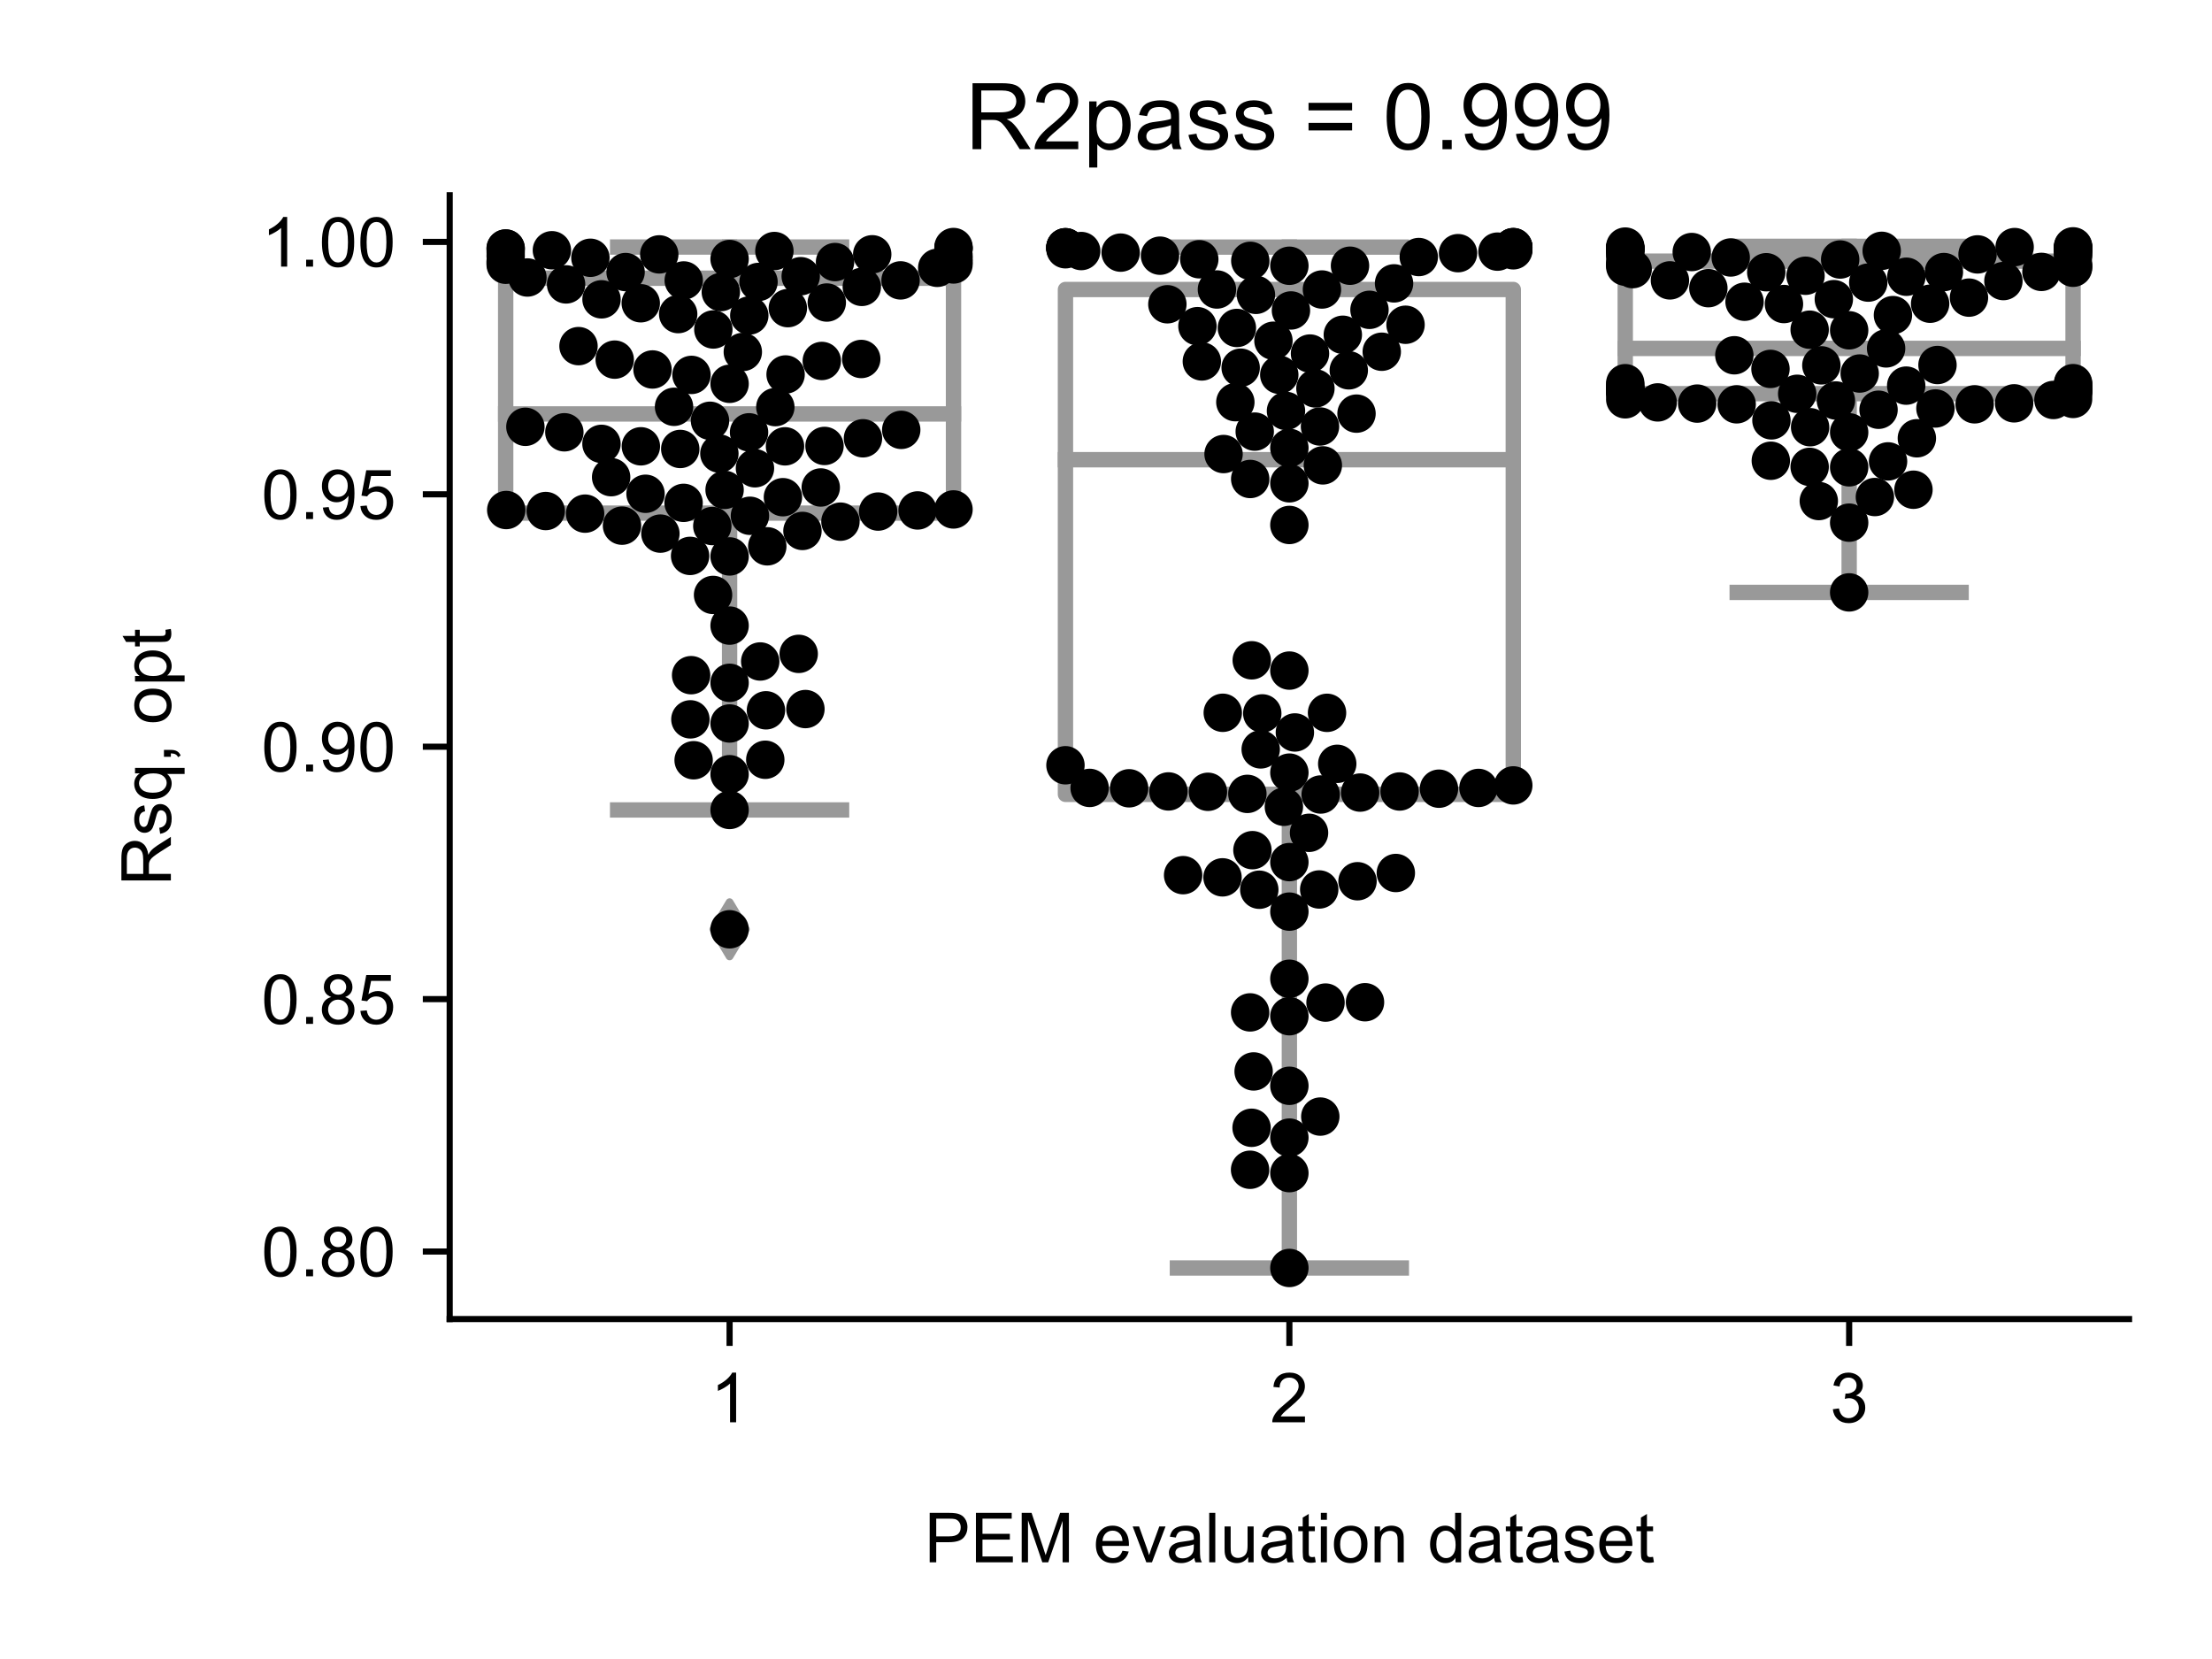 <?xml version="1.0" encoding="utf-8" standalone="no"?>
<!DOCTYPE svg PUBLIC "-//W3C//DTD SVG 1.1//EN"
  "http://www.w3.org/Graphics/SVG/1.1/DTD/svg11.dtd">
<!-- Created with matplotlib (https://matplotlib.org/) -->
<svg height="216pt" version="1.1" viewBox="0 0 288 216" width="288pt" xmlns="http://www.w3.org/2000/svg" xmlns:xlink="http://www.w3.org/1999/xlink">
 <defs>
  <style type="text/css">*{stroke-linecap:butt;stroke-linejoin:round;}</style>
 </defs>
 <g id="figure_1">
  <g id="patch_1">
   <path d="M 0 216 
L 288 216 
L 288 0 
L 0 0 
z
" style="fill:#ffffff;"/>
  </g>
  <g id="axes_1">
   <g id="patch_2">
    <path d="M 58.55 171.738 
L 277.2 171.738 
L 277.2 25.425 
L 58.55 25.425 
z
" style="fill:#ffffff;"/>
   </g>
   <g id="patch_3">
    <path clip-path="url(#pbec88e2aaf)" d="M 65.839 66.807 
L 124.145 66.807 
L 124.145 36.223 
L 65.839 36.223 
L 65.839 66.807 
z
" style="fill:#ffffff;stroke:#999999;stroke-linejoin:miter;stroke-width:2;"/>
   </g>
   <g id="patch_4">
    <path clip-path="url(#pbec88e2aaf)" d="M 138.722 103.423 
L 197.029 103.423 
L 197.029 37.691 
L 138.722 37.691 
L 138.722 103.423 
z
" style="fill:#ffffff;stroke:#999999;stroke-linejoin:miter;stroke-width:2;"/>
   </g>
   <g id="patch_5">
    <path clip-path="url(#pbec88e2aaf)" d="M 211.605 51.257 
L 269.912 51.257 
L 269.912 34.001 
L 211.605 34.001 
L 211.605 51.257 
z
" style="fill:#ffffff;stroke:#999999;stroke-linejoin:miter;stroke-width:2;"/>
   </g>
   <g id="matplotlib.axis_1">
    <g id="xtick_1">
     <g id="line2d_1">
      <defs>
       <path d="M 0 0 
L 0 3.5 
" id="m49440ed65c" style="stroke:#000000;stroke-width:0.8;"/>
      </defs>
      <g>
       <use style="stroke:#000000;stroke-width:0.8;" x="94.992" xlink:href="#m49440ed65c" y="171.738"/>
      </g>
     </g>
     <g id="text_1">
      <!-- 1 -->
      <g transform="translate(92.49 185.18)scale(0.09 -0.09)">
       <defs>
        <path d="M 37.25 0 
L 28.469 0 
L 28.469 56 
Q 25.297 52.984 20.141 49.953 
Q 14.984 46.922 10.891 45.406 
L 10.891 53.906 
Q 18.266 57.375 23.781 62.297 
Q 29.297 67.234 31.594 71.875 
L 37.25 71.875 
z
" id="ArialMT-49"/>
       </defs>
       <use xlink:href="#ArialMT-49"/>
      </g>
     </g>
    </g>
    <g id="xtick_2">
     <g id="line2d_2">
      <g>
       <use style="stroke:#000000;stroke-width:0.8;" x="167.875" xlink:href="#m49440ed65c" y="171.738"/>
      </g>
     </g>
     <g id="text_2">
      <!-- 2 -->
      <g transform="translate(165.373 185.18)scale(0.09 -0.09)">
       <defs>
        <path d="M 50.344 8.453 
L 50.344 0 
L 3.031 0 
Q 2.938 3.172 4.047 6.109 
Q 5.859 10.938 9.828 15.625 
Q 13.812 20.312 21.344 26.469 
Q 33.016 36.031 37.109 41.625 
Q 41.219 47.219 41.219 52.203 
Q 41.219 57.422 37.469 61 
Q 33.734 64.594 27.734 64.594 
Q 21.391 64.594 17.578 60.781 
Q 13.766 56.984 13.719 50.25 
L 4.688 51.172 
Q 5.609 61.281 11.656 66.578 
Q 17.719 71.875 27.938 71.875 
Q 38.234 71.875 44.234 66.156 
Q 50.25 60.453 50.25 52 
Q 50.25 47.703 48.484 43.547 
Q 46.734 39.406 42.656 34.812 
Q 38.578 30.219 29.109 22.219 
Q 21.188 15.578 18.938 13.203 
Q 16.703 10.844 15.234 8.453 
z
" id="ArialMT-50"/>
       </defs>
       <use xlink:href="#ArialMT-50"/>
      </g>
     </g>
    </g>
    <g id="xtick_3">
     <g id="line2d_3">
      <g>
       <use style="stroke:#000000;stroke-width:0.8;" x="240.758" xlink:href="#m49440ed65c" y="171.738"/>
      </g>
     </g>
     <g id="text_3">
      <!-- 3 -->
      <g transform="translate(238.256 185.18)scale(0.09 -0.09)">
       <defs>
        <path d="M 4.203 18.891 
L 12.984 20.062 
Q 14.5 12.594 18.141 9.297 
Q 21.781 6 27 6 
Q 33.203 6 37.469 10.297 
Q 41.75 14.594 41.75 20.953 
Q 41.75 27 37.797 30.922 
Q 33.844 34.859 27.734 34.859 
Q 25.25 34.859 21.531 33.891 
L 22.516 41.609 
Q 23.391 41.5 23.922 41.5 
Q 29.547 41.5 34.031 44.422 
Q 38.531 47.359 38.531 53.469 
Q 38.531 58.297 35.25 61.469 
Q 31.984 64.656 26.812 64.656 
Q 21.688 64.656 18.266 61.422 
Q 14.844 58.203 13.875 51.766 
L 5.078 53.328 
Q 6.688 62.156 12.391 67.016 
Q 18.109 71.875 26.609 71.875 
Q 32.469 71.875 37.391 69.359 
Q 42.328 66.844 44.938 62.5 
Q 47.562 58.156 47.562 53.266 
Q 47.562 48.641 45.062 44.828 
Q 42.578 41.016 37.703 38.766 
Q 44.047 37.312 47.562 32.688 
Q 51.078 28.078 51.078 21.141 
Q 51.078 11.766 44.234 5.25 
Q 37.406 -1.266 26.953 -1.266 
Q 17.531 -1.266 11.297 4.344 
Q 5.078 9.969 4.203 18.891 
z
" id="ArialMT-51"/>
       </defs>
       <use xlink:href="#ArialMT-51"/>
      </g>
     </g>
    </g>
    <g id="text_4">
     <!-- PEM evaluation dataset -->
     <g transform="translate(120.349 203.411)scale(0.09 -0.09)">
      <defs>
       <path d="M 7.719 0 
L 7.719 71.578 
L 34.719 71.578 
Q 41.844 71.578 45.609 70.906 
Q 50.875 70.016 54.438 67.547 
Q 58.016 65.094 60.188 60.641 
Q 62.359 56.203 62.359 50.875 
Q 62.359 41.75 56.547 35.422 
Q 50.734 29.109 35.547 29.109 
L 17.188 29.109 
L 17.188 0 
z
M 17.188 37.547 
L 35.688 37.547 
Q 44.875 37.547 48.734 40.969 
Q 52.594 44.391 52.594 50.594 
Q 52.594 55.078 50.312 58.266 
Q 48.047 61.469 44.344 62.5 
Q 41.938 63.141 35.5 63.141 
L 17.188 63.141 
z
" id="ArialMT-80"/>
       <path d="M 7.906 0 
L 7.906 71.578 
L 59.672 71.578 
L 59.672 63.141 
L 17.391 63.141 
L 17.391 41.219 
L 56.984 41.219 
L 56.984 32.812 
L 17.391 32.812 
L 17.391 8.453 
L 61.328 8.453 
L 61.328 0 
z
" id="ArialMT-69"/>
       <path d="M 7.422 0 
L 7.422 71.578 
L 21.688 71.578 
L 38.625 20.906 
Q 40.969 13.812 42.047 10.297 
Q 43.266 14.203 45.844 21.781 
L 62.984 71.578 
L 75.734 71.578 
L 75.734 0 
L 66.609 0 
L 66.609 59.906 
L 45.797 0 
L 37.25 0 
L 16.547 60.938 
L 16.547 0 
z
" id="ArialMT-77"/>
       <path id="ArialMT-32"/>
       <path d="M 42.094 16.703 
L 51.172 15.578 
Q 49.031 7.625 43.219 3.219 
Q 37.406 -1.172 28.375 -1.172 
Q 17 -1.172 10.328 5.828 
Q 3.656 12.844 3.656 25.484 
Q 3.656 38.578 10.391 45.797 
Q 17.141 53.031 27.875 53.031 
Q 38.281 53.031 44.875 45.953 
Q 51.469 38.875 51.469 26.031 
Q 51.469 25.25 51.422 23.688 
L 12.75 23.688 
Q 13.234 15.141 17.578 10.594 
Q 21.922 6.062 28.422 6.062 
Q 33.25 6.062 36.672 8.594 
Q 40.094 11.141 42.094 16.703 
z
M 13.234 30.906 
L 42.188 30.906 
Q 41.609 37.453 38.875 40.719 
Q 34.672 45.797 27.984 45.797 
Q 21.922 45.797 17.797 41.75 
Q 13.672 37.703 13.234 30.906 
z
" id="ArialMT-101"/>
       <path d="M 21 0 
L 1.266 51.859 
L 10.547 51.859 
L 21.688 20.797 
Q 23.484 15.766 25 10.359 
Q 26.172 14.453 28.266 20.219 
L 39.797 51.859 
L 48.828 51.859 
L 29.203 0 
z
" id="ArialMT-118"/>
       <path d="M 40.438 6.391 
Q 35.547 2.25 31.031 0.531 
Q 26.516 -1.172 21.344 -1.172 
Q 12.797 -1.172 8.203 3 
Q 3.609 7.172 3.609 13.672 
Q 3.609 17.484 5.344 20.625 
Q 7.078 23.781 9.891 25.688 
Q 12.703 27.594 16.219 28.562 
Q 18.797 29.25 24.031 29.891 
Q 34.672 31.156 39.703 32.906 
Q 39.75 34.719 39.75 35.203 
Q 39.75 40.578 37.25 42.781 
Q 33.891 45.75 27.25 45.75 
Q 21.047 45.75 18.094 43.578 
Q 15.141 41.406 13.719 35.891 
L 5.125 37.062 
Q 6.297 42.578 8.984 45.969 
Q 11.672 49.359 16.75 51.188 
Q 21.828 53.031 28.516 53.031 
Q 35.156 53.031 39.297 51.469 
Q 43.453 49.906 45.406 47.531 
Q 47.359 45.172 48.141 41.547 
Q 48.578 39.312 48.578 33.453 
L 48.578 21.734 
Q 48.578 9.469 49.141 6.219 
Q 49.703 2.984 51.375 0 
L 42.188 0 
Q 40.828 2.734 40.438 6.391 
z
M 39.703 26.031 
Q 34.906 24.078 25.344 22.703 
Q 19.922 21.922 17.672 20.938 
Q 15.438 19.969 14.203 18.094 
Q 12.984 16.219 12.984 13.922 
Q 12.984 10.406 15.641 8.062 
Q 18.312 5.719 23.438 5.719 
Q 28.516 5.719 32.469 7.938 
Q 36.422 10.156 38.281 14.016 
Q 39.703 17 39.703 22.797 
z
" id="ArialMT-97"/>
       <path d="M 6.391 0 
L 6.391 71.578 
L 15.188 71.578 
L 15.188 0 
z
" id="ArialMT-108"/>
       <path d="M 40.578 0 
L 40.578 7.625 
Q 34.516 -1.172 24.125 -1.172 
Q 19.531 -1.172 15.547 0.578 
Q 11.578 2.344 9.641 5 
Q 7.719 7.672 6.938 11.531 
Q 6.391 14.109 6.391 19.734 
L 6.391 51.859 
L 15.188 51.859 
L 15.188 23.094 
Q 15.188 16.219 15.719 13.812 
Q 16.547 10.359 19.234 8.375 
Q 21.922 6.391 25.875 6.391 
Q 29.828 6.391 33.297 8.422 
Q 36.766 10.453 38.203 13.938 
Q 39.656 17.438 39.656 24.078 
L 39.656 51.859 
L 48.438 51.859 
L 48.438 0 
z
" id="ArialMT-117"/>
       <path d="M 25.781 7.859 
L 27.047 0.094 
Q 23.344 -0.688 20.406 -0.688 
Q 15.625 -0.688 12.984 0.828 
Q 10.359 2.344 9.281 4.812 
Q 8.203 7.281 8.203 15.188 
L 8.203 45.016 
L 1.766 45.016 
L 1.766 51.859 
L 8.203 51.859 
L 8.203 64.703 
L 16.938 69.969 
L 16.938 51.859 
L 25.781 51.859 
L 25.781 45.016 
L 16.938 45.016 
L 16.938 14.703 
Q 16.938 10.938 17.406 9.859 
Q 17.875 8.797 18.922 8.156 
Q 19.969 7.516 21.922 7.516 
Q 23.391 7.516 25.781 7.859 
z
" id="ArialMT-116"/>
       <path d="M 6.641 61.469 
L 6.641 71.578 
L 15.438 71.578 
L 15.438 61.469 
z
M 6.641 0 
L 6.641 51.859 
L 15.438 51.859 
L 15.438 0 
z
" id="ArialMT-105"/>
       <path d="M 3.328 25.922 
Q 3.328 40.328 11.328 47.266 
Q 18.016 53.031 27.641 53.031 
Q 38.328 53.031 45.109 46.016 
Q 51.906 39.016 51.906 26.656 
Q 51.906 16.656 48.906 10.906 
Q 45.906 5.172 40.156 2 
Q 34.422 -1.172 27.641 -1.172 
Q 16.75 -1.172 10.031 5.812 
Q 3.328 12.797 3.328 25.922 
z
M 12.359 25.922 
Q 12.359 15.969 16.703 11.016 
Q 21.047 6.062 27.641 6.062 
Q 34.188 6.062 38.531 11.031 
Q 42.875 16.016 42.875 26.219 
Q 42.875 35.844 38.5 40.797 
Q 34.125 45.75 27.641 45.75 
Q 21.047 45.75 16.703 40.812 
Q 12.359 35.891 12.359 25.922 
z
" id="ArialMT-111"/>
       <path d="M 6.594 0 
L 6.594 51.859 
L 14.5 51.859 
L 14.5 44.484 
Q 20.219 53.031 31 53.031 
Q 35.688 53.031 39.625 51.344 
Q 43.562 49.656 45.516 46.922 
Q 47.469 44.188 48.25 40.438 
Q 48.734 37.984 48.734 31.891 
L 48.734 0 
L 39.938 0 
L 39.938 31.547 
Q 39.938 36.922 38.906 39.578 
Q 37.891 42.234 35.281 43.812 
Q 32.672 45.406 29.156 45.406 
Q 23.531 45.406 19.453 41.844 
Q 15.375 38.281 15.375 28.328 
L 15.375 0 
z
" id="ArialMT-110"/>
       <path d="M 40.234 0 
L 40.234 6.547 
Q 35.297 -1.172 25.734 -1.172 
Q 19.531 -1.172 14.328 2.25 
Q 9.125 5.672 6.266 11.797 
Q 3.422 17.922 3.422 25.875 
Q 3.422 33.641 6 39.969 
Q 8.594 46.297 13.766 49.656 
Q 18.953 53.031 25.344 53.031 
Q 30.031 53.031 33.688 51.047 
Q 37.359 49.078 39.656 45.906 
L 39.656 71.578 
L 48.391 71.578 
L 48.391 0 
z
M 12.453 25.875 
Q 12.453 15.922 16.641 10.984 
Q 20.844 6.062 26.562 6.062 
Q 32.328 6.062 36.344 10.766 
Q 40.375 15.484 40.375 25.141 
Q 40.375 35.797 36.266 40.766 
Q 32.172 45.75 26.172 45.75 
Q 20.312 45.75 16.375 40.969 
Q 12.453 36.188 12.453 25.875 
z
" id="ArialMT-100"/>
       <path d="M 3.078 15.484 
L 11.766 16.844 
Q 12.5 11.625 15.844 8.844 
Q 19.188 6.062 25.203 6.062 
Q 31.25 6.062 34.172 8.516 
Q 37.109 10.984 37.109 14.312 
Q 37.109 17.281 34.516 19 
Q 32.719 20.172 25.531 21.969 
Q 15.875 24.422 12.141 26.203 
Q 8.406 27.984 6.469 31.125 
Q 4.547 34.281 4.547 38.094 
Q 4.547 41.547 6.125 44.5 
Q 7.719 47.469 10.453 49.422 
Q 12.5 50.922 16.031 51.969 
Q 19.578 53.031 23.641 53.031 
Q 29.734 53.031 34.344 51.266 
Q 38.969 49.516 41.156 46.5 
Q 43.359 43.5 44.188 38.484 
L 35.594 37.312 
Q 35.016 41.312 32.203 43.547 
Q 29.391 45.797 24.266 45.797 
Q 18.219 45.797 15.625 43.797 
Q 13.031 41.797 13.031 39.109 
Q 13.031 37.406 14.109 36.031 
Q 15.188 34.625 17.484 33.688 
Q 18.797 33.203 25.25 31.453 
Q 34.578 28.953 38.25 27.359 
Q 41.938 25.781 44.031 22.75 
Q 46.141 19.734 46.141 15.234 
Q 46.141 10.844 43.578 6.953 
Q 41.016 3.078 36.172 0.953 
Q 31.344 -1.172 25.25 -1.172 
Q 15.141 -1.172 9.844 3.031 
Q 4.547 7.234 3.078 15.484 
z
" id="ArialMT-115"/>
      </defs>
      <use xlink:href="#ArialMT-80"/>
      <use x="66.699" xlink:href="#ArialMT-69"/>
      <use x="133.398" xlink:href="#ArialMT-77"/>
      <use x="216.699" xlink:href="#ArialMT-32"/>
      <use x="244.482" xlink:href="#ArialMT-101"/>
      <use x="300.098" xlink:href="#ArialMT-118"/>
      <use x="350.098" xlink:href="#ArialMT-97"/>
      <use x="405.713" xlink:href="#ArialMT-108"/>
      <use x="427.93" xlink:href="#ArialMT-117"/>
      <use x="483.545" xlink:href="#ArialMT-97"/>
      <use x="539.16" xlink:href="#ArialMT-116"/>
      <use x="566.943" xlink:href="#ArialMT-105"/>
      <use x="589.16" xlink:href="#ArialMT-111"/>
      <use x="644.775" xlink:href="#ArialMT-110"/>
      <use x="700.391" xlink:href="#ArialMT-32"/>
      <use x="728.174" xlink:href="#ArialMT-100"/>
      <use x="783.789" xlink:href="#ArialMT-97"/>
      <use x="839.404" xlink:href="#ArialMT-116"/>
      <use x="867.188" xlink:href="#ArialMT-97"/>
      <use x="922.803" xlink:href="#ArialMT-115"/>
      <use x="972.803" xlink:href="#ArialMT-101"/>
      <use x="1028.418" xlink:href="#ArialMT-116"/>
     </g>
    </g>
   </g>
   <g id="matplotlib.axis_2">
    <g id="ytick_1">
     <g id="line2d_4">
      <defs>
       <path d="M 0 0 
L -3.5 0 
" id="m0974bef3a2" style="stroke:#000000;stroke-width:0.8;"/>
      </defs>
      <g>
       <use style="stroke:#000000;stroke-width:0.8;" x="58.55" xlink:href="#m0974bef3a2" y="162.949"/>
      </g>
     </g>
     <g id="text_5">
      <!-- 0.80 -->
      <g transform="translate(34.036 166.17)scale(0.09 -0.09)">
       <defs>
        <path d="M 4.156 35.297 
Q 4.156 48 6.766 55.734 
Q 9.375 63.484 14.516 67.672 
Q 19.672 71.875 27.484 71.875 
Q 33.25 71.875 37.594 69.547 
Q 41.938 67.234 44.766 62.859 
Q 47.609 58.5 49.219 52.219 
Q 50.828 45.953 50.828 35.297 
Q 50.828 22.703 48.234 14.969 
Q 45.656 7.234 40.5 3 
Q 35.359 -1.219 27.484 -1.219 
Q 17.141 -1.219 11.234 6.203 
Q 4.156 15.141 4.156 35.297 
z
M 13.188 35.297 
Q 13.188 17.672 17.312 11.828 
Q 21.438 6 27.484 6 
Q 33.547 6 37.672 11.859 
Q 41.797 17.719 41.797 35.297 
Q 41.797 52.984 37.672 58.781 
Q 33.547 64.594 27.391 64.594 
Q 21.344 64.594 17.719 59.469 
Q 13.188 52.938 13.188 35.297 
z
" id="ArialMT-48"/>
        <path d="M 9.078 0 
L 9.078 10.016 
L 19.094 10.016 
L 19.094 0 
z
" id="ArialMT-46"/>
        <path d="M 17.672 38.812 
Q 12.203 40.828 9.562 44.531 
Q 6.938 48.25 6.938 53.422 
Q 6.938 61.234 12.547 66.547 
Q 18.172 71.875 27.484 71.875 
Q 36.859 71.875 42.578 66.422 
Q 48.297 60.984 48.297 53.172 
Q 48.297 48.188 45.672 44.5 
Q 43.062 40.828 37.75 38.812 
Q 44.344 36.672 47.781 31.875 
Q 51.219 27.094 51.219 20.453 
Q 51.219 11.281 44.719 5.031 
Q 38.234 -1.219 27.641 -1.219 
Q 17.047 -1.219 10.547 5.047 
Q 4.047 11.328 4.047 20.703 
Q 4.047 27.688 7.594 32.391 
Q 11.141 37.109 17.672 38.812 
z
M 15.922 53.719 
Q 15.922 48.641 19.188 45.406 
Q 22.469 42.188 27.688 42.188 
Q 32.766 42.188 36.016 45.375 
Q 39.266 48.578 39.266 53.219 
Q 39.266 58.062 35.906 61.359 
Q 32.562 64.656 27.594 64.656 
Q 22.562 64.656 19.234 61.422 
Q 15.922 58.203 15.922 53.719 
z
M 13.094 20.656 
Q 13.094 16.891 14.875 13.375 
Q 16.656 9.859 20.172 7.922 
Q 23.688 6 27.734 6 
Q 34.031 6 38.125 10.047 
Q 42.234 14.109 42.234 20.359 
Q 42.234 26.703 38.016 30.859 
Q 33.797 35.016 27.438 35.016 
Q 21.234 35.016 17.156 30.906 
Q 13.094 26.812 13.094 20.656 
z
" id="ArialMT-56"/>
       </defs>
       <use xlink:href="#ArialMT-48"/>
       <use x="55.615" xlink:href="#ArialMT-46"/>
       <use x="83.398" xlink:href="#ArialMT-56"/>
       <use x="139.014" xlink:href="#ArialMT-48"/>
      </g>
     </g>
    </g>
    <g id="ytick_2">
     <g id="line2d_5">
      <g>
       <use style="stroke:#000000;stroke-width:0.8;" x="58.55" xlink:href="#m0974bef3a2" y="130.085"/>
      </g>
     </g>
     <g id="text_6">
      <!-- 0.85 -->
      <g transform="translate(34.036 133.306)scale(0.09 -0.09)">
       <defs>
        <path d="M 4.156 18.75 
L 13.375 19.531 
Q 14.406 12.797 18.141 9.391 
Q 21.875 6 27.156 6 
Q 33.5 6 37.891 10.781 
Q 42.281 15.578 42.281 23.484 
Q 42.281 31 38.062 35.344 
Q 33.844 39.703 27 39.703 
Q 22.75 39.703 19.328 37.766 
Q 15.922 35.844 13.969 32.766 
L 5.719 33.844 
L 12.641 70.609 
L 48.25 70.609 
L 48.25 62.203 
L 19.672 62.203 
L 15.828 42.969 
Q 22.266 47.469 29.344 47.469 
Q 38.719 47.469 45.156 40.969 
Q 51.609 34.469 51.609 24.266 
Q 51.609 14.547 45.953 7.469 
Q 39.062 -1.219 27.156 -1.219 
Q 17.391 -1.219 11.203 4.25 
Q 5.031 9.719 4.156 18.75 
z
" id="ArialMT-53"/>
       </defs>
       <use xlink:href="#ArialMT-48"/>
       <use x="55.615" xlink:href="#ArialMT-46"/>
       <use x="83.398" xlink:href="#ArialMT-56"/>
       <use x="139.014" xlink:href="#ArialMT-53"/>
      </g>
     </g>
    </g>
    <g id="ytick_3">
     <g id="line2d_6">
      <g>
       <use style="stroke:#000000;stroke-width:0.8;" x="58.55" xlink:href="#m0974bef3a2" y="97.221"/>
      </g>
     </g>
     <g id="text_7">
      <!-- 0.90 -->
      <g transform="translate(34.036 100.442)scale(0.09 -0.09)">
       <defs>
        <path d="M 5.469 16.547 
L 13.922 17.328 
Q 14.984 11.375 18.016 8.688 
Q 21.047 6 25.781 6 
Q 29.828 6 32.875 7.859 
Q 35.938 9.719 37.891 12.812 
Q 39.844 15.922 41.156 21.188 
Q 42.484 26.469 42.484 31.938 
Q 42.484 32.516 42.438 33.688 
Q 39.797 29.5 35.234 26.875 
Q 30.672 24.266 25.344 24.266 
Q 16.453 24.266 10.297 30.703 
Q 4.156 37.156 4.156 47.703 
Q 4.156 58.594 10.578 65.234 
Q 17 71.875 26.656 71.875 
Q 33.641 71.875 39.422 68.109 
Q 45.219 64.359 48.219 57.391 
Q 51.219 50.438 51.219 37.25 
Q 51.219 23.531 48.234 15.406 
Q 45.266 7.281 39.375 3.031 
Q 33.5 -1.219 25.594 -1.219 
Q 17.188 -1.219 11.859 3.438 
Q 6.547 8.109 5.469 16.547 
z
M 41.453 48.141 
Q 41.453 55.719 37.422 60.156 
Q 33.406 64.594 27.734 64.594 
Q 21.875 64.594 17.531 59.812 
Q 13.188 55.031 13.188 47.406 
Q 13.188 40.578 17.312 36.297 
Q 21.438 32.031 27.484 32.031 
Q 33.594 32.031 37.516 36.297 
Q 41.453 40.578 41.453 48.141 
z
" id="ArialMT-57"/>
       </defs>
       <use xlink:href="#ArialMT-48"/>
       <use x="55.615" xlink:href="#ArialMT-46"/>
       <use x="83.398" xlink:href="#ArialMT-57"/>
       <use x="139.014" xlink:href="#ArialMT-48"/>
      </g>
     </g>
    </g>
    <g id="ytick_4">
     <g id="line2d_7">
      <g>
       <use style="stroke:#000000;stroke-width:0.8;" x="58.55" xlink:href="#m0974bef3a2" y="64.357"/>
      </g>
     </g>
     <g id="text_8">
      <!-- 0.95 -->
      <g transform="translate(34.036 67.578)scale(0.09 -0.09)">
       <use xlink:href="#ArialMT-48"/>
       <use x="55.615" xlink:href="#ArialMT-46"/>
       <use x="83.398" xlink:href="#ArialMT-57"/>
       <use x="139.014" xlink:href="#ArialMT-53"/>
      </g>
     </g>
    </g>
    <g id="ytick_5">
     <g id="line2d_8">
      <g>
       <use style="stroke:#000000;stroke-width:0.8;" x="58.55" xlink:href="#m0974bef3a2" y="31.494"/>
      </g>
     </g>
     <g id="text_9">
      <!-- 1.00 -->
      <g transform="translate(34.036 34.715)scale(0.09 -0.09)">
       <use xlink:href="#ArialMT-49"/>
       <use x="55.615" xlink:href="#ArialMT-46"/>
       <use x="83.398" xlink:href="#ArialMT-48"/>
       <use x="139.014" xlink:href="#ArialMT-48"/>
      </g>
     </g>
    </g>
    <g id="text_10">
     <!-- Rsq, opt -->
     <g transform="translate(22.247 115.339)rotate(-90)scale(0.09 -0.09)">
      <defs>
       <path d="M 7.859 0 
L 7.859 71.578 
L 39.594 71.578 
Q 49.172 71.578 54.141 69.641 
Q 59.125 67.719 62.109 62.828 
Q 65.094 57.953 65.094 52.047 
Q 65.094 44.438 60.156 39.203 
Q 55.219 33.984 44.922 32.562 
Q 48.688 30.766 50.641 29 
Q 54.781 25.203 58.5 19.484 
L 70.953 0 
L 59.031 0 
L 49.562 14.891 
Q 45.406 21.344 42.719 24.75 
Q 40.047 28.172 37.922 29.531 
Q 35.797 30.906 33.594 31.453 
Q 31.984 31.781 28.328 31.781 
L 17.328 31.781 
L 17.328 0 
z
M 17.328 39.984 
L 37.703 39.984 
Q 44.188 39.984 47.844 41.328 
Q 51.516 42.672 53.422 45.625 
Q 55.328 48.578 55.328 52.047 
Q 55.328 57.125 51.641 60.391 
Q 47.953 63.672 39.984 63.672 
L 17.328 63.672 
z
" id="ArialMT-82"/>
       <path d="M 39.656 -19.875 
L 39.656 5.516 
Q 37.594 2.641 33.906 0.734 
Q 30.219 -1.172 26.078 -1.172 
Q 16.844 -1.172 10.172 6.203 
Q 3.516 13.578 3.516 26.422 
Q 3.516 34.234 6.219 40.422 
Q 8.938 46.625 14.078 49.828 
Q 19.234 53.031 25.391 53.031 
Q 35.016 53.031 40.531 44.922 
L 40.531 51.859 
L 48.438 51.859 
L 48.438 -19.875 
z
M 12.547 26.078 
Q 12.547 16.062 16.75 11.062 
Q 20.953 6.062 26.812 6.062 
Q 32.422 6.062 36.469 10.812 
Q 40.531 15.578 40.531 25.297 
Q 40.531 35.641 36.25 40.859 
Q 31.984 46.094 26.219 46.094 
Q 20.516 46.094 16.531 41.234 
Q 12.547 36.375 12.547 26.078 
z
" id="ArialMT-113"/>
       <path d="M 8.891 0 
L 8.891 10.016 
L 18.891 10.016 
L 18.891 0 
Q 18.891 -5.516 16.938 -8.906 
Q 14.984 -12.312 10.75 -14.156 
L 8.297 -10.406 
Q 11.078 -9.188 12.391 -6.812 
Q 13.719 -4.438 13.875 0 
z
" id="ArialMT-44"/>
       <path d="M 6.594 -19.875 
L 6.594 51.859 
L 14.594 51.859 
L 14.594 45.125 
Q 17.438 49.078 21 51.047 
Q 24.562 53.031 29.641 53.031 
Q 36.281 53.031 41.359 49.609 
Q 46.438 46.188 49.016 39.953 
Q 51.609 33.734 51.609 26.312 
Q 51.609 18.359 48.75 11.984 
Q 45.906 5.609 40.453 2.219 
Q 35.016 -1.172 29 -1.172 
Q 24.609 -1.172 21.109 0.688 
Q 17.625 2.547 15.375 5.375 
L 15.375 -19.875 
z
M 14.547 25.641 
Q 14.547 15.625 18.594 10.844 
Q 22.656 6.062 28.422 6.062 
Q 34.281 6.062 38.453 11.016 
Q 42.625 15.969 42.625 26.375 
Q 42.625 36.281 38.547 41.203 
Q 34.469 46.141 28.812 46.141 
Q 23.188 46.141 18.859 40.891 
Q 14.547 35.641 14.547 25.641 
z
" id="ArialMT-112"/>
      </defs>
      <use xlink:href="#ArialMT-82"/>
      <use x="72.217" xlink:href="#ArialMT-115"/>
      <use x="122.217" xlink:href="#ArialMT-113"/>
      <use x="177.832" xlink:href="#ArialMT-44"/>
      <use x="205.615" xlink:href="#ArialMT-32"/>
      <use x="233.398" xlink:href="#ArialMT-111"/>
      <use x="289.014" xlink:href="#ArialMT-112"/>
      <use x="344.629" xlink:href="#ArialMT-116"/>
     </g>
    </g>
   </g>
   <g id="line2d_9">
    <path clip-path="url(#pbec88e2aaf)" d="M 94.992 66.807 
L 94.992 105.455 
" style="fill:none;stroke:#999999;stroke-linecap:square;stroke-width:2;"/>
   </g>
   <g id="line2d_10">
    <path clip-path="url(#pbec88e2aaf)" d="M 94.992 36.223 
L 94.992 32.163 
" style="fill:none;stroke:#999999;stroke-linecap:square;stroke-width:2;"/>
   </g>
   <g id="line2d_11">
    <path clip-path="url(#pbec88e2aaf)" d="M 80.415 105.455 
L 109.569 105.455 
" style="fill:none;stroke:#999999;stroke-linecap:square;stroke-width:2;"/>
   </g>
   <g id="line2d_12">
    <path clip-path="url(#pbec88e2aaf)" d="M 80.415 32.163 
L 109.569 32.163 
" style="fill:none;stroke:#999999;stroke-linecap:square;stroke-width:2;"/>
   </g>
   <g id="line2d_13">
    <defs>
     <path d="M -0 3.536 
L 2.121 0 
L -0 -3.536 
L -2.121 -0 
z
" id="mc108e1b800" style="stroke:#999999;stroke-linejoin:miter;"/>
    </defs>
    <g clip-path="url(#pbec88e2aaf)">
     <use style="fill:#999999;stroke:#999999;stroke-linejoin:miter;" x="94.992" xlink:href="#mc108e1b800" y="120.993"/>
    </g>
   </g>
   <g id="line2d_14">
    <path clip-path="url(#pbec88e2aaf)" d="M 167.875 103.423 
L 167.875 165.088 
" style="fill:none;stroke:#999999;stroke-linecap:square;stroke-width:2;"/>
   </g>
   <g id="line2d_15">
    <path clip-path="url(#pbec88e2aaf)" d="M 167.875 37.691 
L 167.875 32.17 
" style="fill:none;stroke:#999999;stroke-linecap:square;stroke-width:2;"/>
   </g>
   <g id="line2d_16">
    <path clip-path="url(#pbec88e2aaf)" d="M 153.299 165.088 
L 182.452 165.088 
" style="fill:none;stroke:#999999;stroke-linecap:square;stroke-width:2;"/>
   </g>
   <g id="line2d_17">
    <path clip-path="url(#pbec88e2aaf)" d="M 153.299 32.17 
L 182.452 32.17 
" style="fill:none;stroke:#999999;stroke-linecap:square;stroke-width:2;"/>
   </g>
   <g id="line2d_18"/>
   <g id="line2d_19">
    <path clip-path="url(#pbec88e2aaf)" d="M 240.758 51.257 
L 240.758 77.13 
" style="fill:none;stroke:#999999;stroke-linecap:square;stroke-width:2;"/>
   </g>
   <g id="line2d_20">
    <path clip-path="url(#pbec88e2aaf)" d="M 240.758 34.001 
L 240.758 32.076 
" style="fill:none;stroke:#999999;stroke-linecap:square;stroke-width:2;"/>
   </g>
   <g id="line2d_21">
    <path clip-path="url(#pbec88e2aaf)" d="M 226.182 77.13 
L 255.335 77.13 
" style="fill:none;stroke:#999999;stroke-linecap:square;stroke-width:2;"/>
   </g>
   <g id="line2d_22">
    <path clip-path="url(#pbec88e2aaf)" d="M 226.182 32.076 
L 255.335 32.076 
" style="fill:none;stroke:#999999;stroke-linecap:square;stroke-width:2;"/>
   </g>
   <g id="line2d_23"/>
   <g id="line2d_24">
    <path clip-path="url(#pbec88e2aaf)" d="M 65.839 53.895 
L 124.145 53.895 
" style="fill:none;stroke:#999999;stroke-linecap:square;stroke-width:2;"/>
   </g>
   <g id="line2d_25">
    <path clip-path="url(#pbec88e2aaf)" d="M 138.722 59.854 
L 197.029 59.854 
" style="fill:none;stroke:#999999;stroke-linecap:square;stroke-width:2;"/>
   </g>
   <g id="line2d_26">
    <path clip-path="url(#pbec88e2aaf)" d="M 211.605 45.361 
L 269.912 45.361 
" style="fill:none;stroke:#999999;stroke-linecap:square;stroke-width:2;"/>
   </g>
   <g id="patch_6">
    <path d="M 58.55 171.738 
L 58.55 25.425 
" style="fill:none;stroke:#000000;stroke-linecap:square;stroke-linejoin:miter;stroke-width:0.8;"/>
   </g>
   <g id="patch_7">
    <path d="M 58.55 171.738 
L 277.2 171.738 
" style="fill:none;stroke:#000000;stroke-linecap:square;stroke-linejoin:miter;stroke-width:0.8;"/>
   </g>
   <g id="PathCollection_1">
    <defs>
     <path d="M 0 2.5 
C 0.663 2.5 1.299 2.237 1.768 1.768 
C 2.237 1.299 2.5 0.663 2.5 -0 
C 2.5 -0.663 2.237 -1.299 1.768 -1.768 
C 1.299 -2.237 0.663 -2.5 0 -2.5 
C -0.663 -2.5 -1.299 -2.237 -1.768 -1.768 
C -2.237 -1.299 -2.5 -0.663 -2.5 0 
C -2.5 0.663 -2.237 1.299 -1.768 1.768 
C -1.299 2.237 -0.663 2.5 0 2.5 
z
" id="C0_0_869ca291ca"/>
    </defs>
    <g clip-path="url(#pbec88e2aaf)">
     <use x="94.992" xlink:href="#C0_0_869ca291ca" y="120.993"/>
    </g>
    <g clip-path="url(#pbec88e2aaf)">
     <use x="94.992" xlink:href="#C0_0_869ca291ca" y="105.455"/>
    </g>
    <g clip-path="url(#pbec88e2aaf)">
     <use x="94.992" xlink:href="#C0_0_869ca291ca" y="100.803"/>
    </g>
    <g clip-path="url(#pbec88e2aaf)">
     <use x="90.31" xlink:href="#C0_0_869ca291ca" y="98.984"/>
    </g>
    <g clip-path="url(#pbec88e2aaf)">
     <use x="99.639" xlink:href="#C0_0_869ca291ca" y="98.919"/>
    </g>
    <g clip-path="url(#pbec88e2aaf)">
     <use x="94.992" xlink:href="#C0_0_869ca291ca" y="94.197"/>
    </g>
    <g clip-path="url(#pbec88e2aaf)">
     <use x="89.888" xlink:href="#C0_0_869ca291ca" y="93.659"/>
    </g>
    <g clip-path="url(#pbec88e2aaf)">
     <use x="99.727" xlink:href="#C0_0_869ca291ca" y="92.48"/>
    </g>
    <g clip-path="url(#pbec88e2aaf)">
     <use x="104.866" xlink:href="#C0_0_869ca291ca" y="92.318"/>
    </g>
    <g clip-path="url(#pbec88e2aaf)">
     <use x="94.992" xlink:href="#C0_0_869ca291ca" y="88.902"/>
    </g>
    <g clip-path="url(#pbec88e2aaf)">
     <use x="89.982" xlink:href="#C0_0_869ca291ca" y="87.907"/>
    </g>
    <g clip-path="url(#pbec88e2aaf)">
     <use x="98.979" xlink:href="#C0_0_869ca291ca" y="86.124"/>
    </g>
    <g clip-path="url(#pbec88e2aaf)">
     <use x="103.99" xlink:href="#C0_0_869ca291ca" y="85.133"/>
    </g>
    <g clip-path="url(#pbec88e2aaf)">
     <use x="94.992" xlink:href="#C0_0_869ca291ca" y="81.454"/>
    </g>
    <g clip-path="url(#pbec88e2aaf)">
     <use x="92.839" xlink:href="#C0_0_869ca291ca" y="77.46"/>
    </g>
    <g clip-path="url(#pbec88e2aaf)">
     <use x="94.992" xlink:href="#C0_0_869ca291ca" y="72.446"/>
    </g>
    <g clip-path="url(#pbec88e2aaf)">
     <use x="89.85" xlink:href="#C0_0_869ca291ca" y="72.378"/>
    </g>
    <g clip-path="url(#pbec88e2aaf)">
     <use x="99.899" xlink:href="#C0_0_869ca291ca" y="71.129"/>
    </g>
    <g clip-path="url(#pbec88e2aaf)">
     <use x="85.983" xlink:href="#C0_0_869ca291ca" y="69.477"/>
    </g>
    <g clip-path="url(#pbec88e2aaf)">
     <use x="104.479" xlink:href="#C0_0_869ca291ca" y="69.128"/>
    </g>
    <g clip-path="url(#pbec88e2aaf)">
     <use x="92.741" xlink:href="#C0_0_869ca291ca" y="68.491"/>
    </g>
    <g clip-path="url(#pbec88e2aaf)">
     <use x="80.985" xlink:href="#C0_0_869ca291ca" y="68.442"/>
    </g>
    <g clip-path="url(#pbec88e2aaf)">
     <use x="109.424" xlink:href="#C0_0_869ca291ca" y="67.919"/>
    </g>
    <g clip-path="url(#pbec88e2aaf)">
     <use x="97.641" xlink:href="#C0_0_869ca291ca" y="67.155"/>
    </g>
    <g clip-path="url(#pbec88e2aaf)">
     <use x="76.179" xlink:href="#C0_0_869ca291ca" y="66.875"/>
    </g>
    <g clip-path="url(#pbec88e2aaf)">
     <use x="114.332" xlink:href="#C0_0_869ca291ca" y="66.605"/>
    </g>
    <g clip-path="url(#pbec88e2aaf)">
     <use x="71.052" xlink:href="#C0_0_869ca291ca" y="66.536"/>
    </g>
    <g clip-path="url(#pbec88e2aaf)">
     <use x="119.472" xlink:href="#C0_0_869ca291ca" y="66.459"/>
    </g>
    <g clip-path="url(#pbec88e2aaf)">
     <use x="65.911" xlink:href="#C0_0_869ca291ca" y="66.405"/>
    </g>
    <g clip-path="url(#pbec88e2aaf)">
     <use x="124.145" xlink:href="#C0_0_869ca291ca" y="66.33"/>
    </g>
    <g clip-path="url(#pbec88e2aaf)">
     <use x="89.002" xlink:href="#C0_0_869ca291ca" y="65.472"/>
    </g>
    <g clip-path="url(#pbec88e2aaf)">
     <use x="101.935" xlink:href="#C0_0_869ca291ca" y="64.734"/>
    </g>
    <g clip-path="url(#pbec88e2aaf)">
     <use x="84.048" xlink:href="#C0_0_869ca291ca" y="64.289"/>
    </g>
    <g clip-path="url(#pbec88e2aaf)">
     <use x="94.341" xlink:href="#C0_0_869ca291ca" y="63.781"/>
    </g>
    <g clip-path="url(#pbec88e2aaf)">
     <use x="106.861" xlink:href="#C0_0_869ca291ca" y="63.469"/>
    </g>
    <g clip-path="url(#pbec88e2aaf)">
     <use x="79.57" xlink:href="#C0_0_869ca291ca" y="62.126"/>
    </g>
    <g clip-path="url(#pbec88e2aaf)">
     <use x="98.295" xlink:href="#C0_0_869ca291ca" y="60.968"/>
    </g>
    <g clip-path="url(#pbec88e2aaf)">
     <use x="93.662" xlink:href="#C0_0_869ca291ca" y="59.058"/>
    </g>
    <g clip-path="url(#pbec88e2aaf)">
     <use x="88.568" xlink:href="#C0_0_869ca291ca" y="58.454"/>
    </g>
    <g clip-path="url(#pbec88e2aaf)">
     <use x="102.207" xlink:href="#C0_0_869ca291ca" y="58.112"/>
    </g>
    <g clip-path="url(#pbec88e2aaf)">
     <use x="83.441" xlink:href="#C0_0_869ca291ca" y="58.109"/>
    </g>
    <g clip-path="url(#pbec88e2aaf)">
     <use x="107.35" xlink:href="#C0_0_869ca291ca" y="58.062"/>
    </g>
    <g clip-path="url(#pbec88e2aaf)">
     <use x="78.312" xlink:href="#C0_0_869ca291ca" y="57.791"/>
    </g>
    <g clip-path="url(#pbec88e2aaf)">
     <use x="112.358" xlink:href="#C0_0_869ca291ca" y="57.064"/>
    </g>
    <g clip-path="url(#pbec88e2aaf)">
     <use x="97.527" xlink:href="#C0_0_869ca291ca" y="56.288"/>
    </g>
    <g clip-path="url(#pbec88e2aaf)">
     <use x="73.48" xlink:href="#C0_0_869ca291ca" y="56.284"/>
    </g>
    <g clip-path="url(#pbec88e2aaf)">
     <use x="117.339" xlink:href="#C0_0_869ca291ca" y="55.968"/>
    </g>
    <g clip-path="url(#pbec88e2aaf)">
     <use x="68.405" xlink:href="#C0_0_869ca291ca" y="55.571"/>
    </g>
    <g clip-path="url(#pbec88e2aaf)">
     <use x="92.442" xlink:href="#C0_0_869ca291ca" y="54.785"/>
    </g>
    <g clip-path="url(#pbec88e2aaf)">
     <use x="100.948" xlink:href="#C0_0_869ca291ca" y="53.004"/>
    </g>
    <g clip-path="url(#pbec88e2aaf)">
     <use x="87.759" xlink:href="#C0_0_869ca291ca" y="52.966"/>
    </g>
    <g clip-path="url(#pbec88e2aaf)">
     <use x="94.992" xlink:href="#C0_0_869ca291ca" y="49.971"/>
    </g>
    <g clip-path="url(#pbec88e2aaf)">
     <use x="90.031" xlink:href="#C0_0_869ca291ca" y="48.812"/>
    </g>
    <g clip-path="url(#pbec88e2aaf)">
     <use x="102.284" xlink:href="#C0_0_869ca291ca" y="48.756"/>
    </g>
    <g clip-path="url(#pbec88e2aaf)">
     <use x="84.955" xlink:href="#C0_0_869ca291ca" y="48.105"/>
    </g>
    <g clip-path="url(#pbec88e2aaf)">
     <use x="106.997" xlink:href="#C0_0_869ca291ca" y="46.997"/>
    </g>
    <g clip-path="url(#pbec88e2aaf)">
     <use x="80.035" xlink:href="#C0_0_869ca291ca" y="46.824"/>
    </g>
    <g clip-path="url(#pbec88e2aaf)">
     <use x="112.131" xlink:href="#C0_0_869ca291ca" y="46.739"/>
    </g>
    <g clip-path="url(#pbec88e2aaf)">
     <use x="96.714" xlink:href="#C0_0_869ca291ca" y="45.826"/>
    </g>
    <g clip-path="url(#pbec88e2aaf)">
     <use x="75.321" xlink:href="#C0_0_869ca291ca" y="45.064"/>
    </g>
    <g clip-path="url(#pbec88e2aaf)">
     <use x="92.876" xlink:href="#C0_0_869ca291ca" y="42.898"/>
    </g>
    <g clip-path="url(#pbec88e2aaf)">
     <use x="97.557" xlink:href="#C0_0_869ca291ca" y="41.076"/>
    </g>
    <g clip-path="url(#pbec88e2aaf)">
     <use x="88.298" xlink:href="#C0_0_869ca291ca" y="40.894"/>
    </g>
    <g clip-path="url(#pbec88e2aaf)">
     <use x="102.577" xlink:href="#C0_0_869ca291ca" y="40.119"/>
    </g>
    <g clip-path="url(#pbec88e2aaf)">
     <use x="83.426" xlink:href="#C0_0_869ca291ca" y="39.485"/>
    </g>
    <g clip-path="url(#pbec88e2aaf)">
     <use x="107.648" xlink:href="#C0_0_869ca291ca" y="39.389"/>
    </g>
    <g clip-path="url(#pbec88e2aaf)">
     <use x="78.318" xlink:href="#C0_0_869ca291ca" y="38.973"/>
    </g>
    <g clip-path="url(#pbec88e2aaf)">
     <use x="93.851" xlink:href="#C0_0_869ca291ca" y="38.026"/>
    </g>
    <g clip-path="url(#pbec88e2aaf)">
     <use x="112.207" xlink:href="#C0_0_869ca291ca" y="37.353"/>
    </g>
    <g clip-path="url(#pbec88e2aaf)">
     <use x="73.705" xlink:href="#C0_0_869ca291ca" y="37.029"/>
    </g>
    <g clip-path="url(#pbec88e2aaf)">
     <use x="98.758" xlink:href="#C0_0_869ca291ca" y="36.709"/>
    </g>
    <g clip-path="url(#pbec88e2aaf)">
     <use x="89.02" xlink:href="#C0_0_869ca291ca" y="36.516"/>
    </g>
    <g clip-path="url(#pbec88e2aaf)">
     <use x="117.254" xlink:href="#C0_0_869ca291ca" y="36.506"/>
    </g>
    <g clip-path="url(#pbec88e2aaf)">
     <use x="68.671" xlink:href="#C0_0_869ca291ca" y="36.129"/>
    </g>
    <g clip-path="url(#pbec88e2aaf)">
     <use x="104.253" xlink:href="#C0_0_869ca291ca" y="35.961"/>
    </g>
    <g clip-path="url(#pbec88e2aaf)">
     <use x="81.452" xlink:href="#C0_0_869ca291ca" y="35.423"/>
    </g>
    <g clip-path="url(#pbec88e2aaf)">
     <use x="122.028" xlink:href="#C0_0_869ca291ca" y="34.871"/>
    </g>
    <g clip-path="url(#pbec88e2aaf)">
     <use x="65.839" xlink:href="#C0_0_869ca291ca" y="34.47"/>
    </g>
    <g clip-path="url(#pbec88e2aaf)">
     <use x="124.145" xlink:href="#C0_0_869ca291ca" y="34.433"/>
    </g>
    <g clip-path="url(#pbec88e2aaf)">
     <use x="65.839" xlink:href="#C0_0_869ca291ca" y="34.214"/>
    </g>
    <g clip-path="url(#pbec88e2aaf)">
     <use x="108.72" xlink:href="#C0_0_869ca291ca" y="34.12"/>
    </g>
    <g clip-path="url(#pbec88e2aaf)">
     <use x="124.145" xlink:href="#C0_0_869ca291ca" y="34.075"/>
    </g>
    <g clip-path="url(#pbec88e2aaf)">
     <use x="65.839" xlink:href="#C0_0_869ca291ca" y="33.98"/>
    </g>
    <g clip-path="url(#pbec88e2aaf)">
     <use x="94.992" xlink:href="#C0_0_869ca291ca" y="33.726"/>
    </g>
    <g clip-path="url(#pbec88e2aaf)">
     <use x="124.145" xlink:href="#C0_0_869ca291ca" y="33.687"/>
    </g>
    <g clip-path="url(#pbec88e2aaf)">
     <use x="76.87" xlink:href="#C0_0_869ca291ca" y="33.562"/>
    </g>
    <g clip-path="url(#pbec88e2aaf)">
     <use x="65.839" xlink:href="#C0_0_869ca291ca" y="33.329"/>
    </g>
    <g clip-path="url(#pbec88e2aaf)">
     <use x="124.145" xlink:href="#C0_0_869ca291ca" y="33.239"/>
    </g>
    <g clip-path="url(#pbec88e2aaf)">
     <use x="85.835" xlink:href="#C0_0_869ca291ca" y="33.121"/>
    </g>
    <g clip-path="url(#pbec88e2aaf)">
     <use x="113.562" xlink:href="#C0_0_869ca291ca" y="33.109"/>
    </g>
    <g clip-path="url(#pbec88e2aaf)">
     <use x="65.839" xlink:href="#C0_0_869ca291ca" y="32.817"/>
    </g>
    <g clip-path="url(#pbec88e2aaf)">
     <use x="100.824" xlink:href="#C0_0_869ca291ca" y="32.683"/>
    </g>
    <g clip-path="url(#pbec88e2aaf)">
     <use x="71.856" xlink:href="#C0_0_869ca291ca" y="32.583"/>
    </g>
    <g clip-path="url(#pbec88e2aaf)">
     <use x="124.145" xlink:href="#C0_0_869ca291ca" y="32.383"/>
    </g>
    <g clip-path="url(#pbec88e2aaf)">
     <use x="65.839" xlink:href="#C0_0_869ca291ca" y="32.362"/>
    </g>
    <g clip-path="url(#pbec88e2aaf)">
     <use x="124.145" xlink:href="#C0_0_869ca291ca" y="32.357"/>
    </g>
    <g clip-path="url(#pbec88e2aaf)">
     <use x="65.839" xlink:href="#C0_0_869ca291ca" y="32.354"/>
    </g>
    <g clip-path="url(#pbec88e2aaf)">
     <use x="124.145" xlink:href="#C0_0_869ca291ca" y="32.163"/>
    </g>
   </g>
   <g id="PathCollection_2">
    <defs>
     <path d="M 0 2.5 
C 0.663 2.5 1.299 2.237 1.768 1.768 
C 2.237 1.299 2.5 0.663 2.5 -0 
C 2.5 -0.663 2.237 -1.299 1.768 -1.768 
C 1.299 -2.237 0.663 -2.5 0 -2.5 
C -0.663 -2.5 -1.299 -2.237 -1.768 -1.768 
C -2.237 -1.299 -2.5 -0.663 -2.5 0 
C -2.5 0.663 -2.237 1.299 -1.768 1.768 
C -1.299 2.237 -0.663 2.5 0 2.5 
z
" id="C1_0_e7f3c42c2f"/>
    </defs>
    <g clip-path="url(#pbec88e2aaf)">
     <use x="167.875" xlink:href="#C1_0_e7f3c42c2f" y="165.088"/>
    </g>
    <g clip-path="url(#pbec88e2aaf)">
     <use x="167.875" xlink:href="#C1_0_e7f3c42c2f" y="152.741"/>
    </g>
    <g clip-path="url(#pbec88e2aaf)">
     <use x="162.758" xlink:href="#C1_0_e7f3c42c2f" y="152.302"/>
    </g>
    <g clip-path="url(#pbec88e2aaf)">
     <use x="167.875" xlink:href="#C1_0_e7f3c42c2f" y="148.115"/>
    </g>
    <g clip-path="url(#pbec88e2aaf)">
     <use x="162.954" xlink:href="#C1_0_e7f3c42c2f" y="146.836"/>
    </g>
    <g clip-path="url(#pbec88e2aaf)">
     <use x="171.901" xlink:href="#C1_0_e7f3c42c2f" y="145.378"/>
    </g>
    <g clip-path="url(#pbec88e2aaf)">
     <use x="167.875" xlink:href="#C1_0_e7f3c42c2f" y="141.37"/>
    </g>
    <g clip-path="url(#pbec88e2aaf)">
     <use x="163.221" xlink:href="#C1_0_e7f3c42c2f" y="139.499"/>
    </g>
    <g clip-path="url(#pbec88e2aaf)">
     <use x="167.875" xlink:href="#C1_0_e7f3c42c2f" y="132.31"/>
    </g>
    <g clip-path="url(#pbec88e2aaf)">
     <use x="162.765" xlink:href="#C1_0_e7f3c42c2f" y="131.813"/>
    </g>
    <g clip-path="url(#pbec88e2aaf)">
     <use x="172.581" xlink:href="#C1_0_e7f3c42c2f" y="130.535"/>
    </g>
    <g clip-path="url(#pbec88e2aaf)">
     <use x="177.723" xlink:href="#C1_0_e7f3c42c2f" y="130.49"/>
    </g>
    <g clip-path="url(#pbec88e2aaf)">
     <use x="167.875" xlink:href="#C1_0_e7f3c42c2f" y="127.433"/>
    </g>
    <g clip-path="url(#pbec88e2aaf)">
     <use x="167.875" xlink:href="#C1_0_e7f3c42c2f" y="118.691"/>
    </g>
    <g clip-path="url(#pbec88e2aaf)">
     <use x="163.957" xlink:href="#C1_0_e7f3c42c2f" y="115.841"/>
    </g>
    <g clip-path="url(#pbec88e2aaf)">
     <use x="171.76" xlink:href="#C1_0_e7f3c42c2f" y="115.808"/>
    </g>
    <g clip-path="url(#pbec88e2aaf)">
     <use x="176.748" xlink:href="#C1_0_e7f3c42c2f" y="114.736"/>
    </g>
    <g clip-path="url(#pbec88e2aaf)">
     <use x="159.172" xlink:href="#C1_0_e7f3c42c2f" y="114.23"/>
    </g>
    <g clip-path="url(#pbec88e2aaf)">
     <use x="154.04" xlink:href="#C1_0_e7f3c42c2f" y="113.944"/>
    </g>
    <g clip-path="url(#pbec88e2aaf)">
     <use x="181.736" xlink:href="#C1_0_e7f3c42c2f" y="113.663"/>
    </g>
    <g clip-path="url(#pbec88e2aaf)">
     <use x="167.875" xlink:href="#C1_0_e7f3c42c2f" y="112.247"/>
    </g>
    <g clip-path="url(#pbec88e2aaf)">
     <use x="163.065" xlink:href="#C1_0_e7f3c42c2f" y="110.69"/>
    </g>
    <g clip-path="url(#pbec88e2aaf)">
     <use x="170.436" xlink:href="#C1_0_e7f3c42c2f" y="108.432"/>
    </g>
    <g clip-path="url(#pbec88e2aaf)">
     <use x="167.161" xlink:href="#C1_0_e7f3c42c2f" y="105.041"/>
    </g>
    <g clip-path="url(#pbec88e2aaf)">
     <use x="171.952" xlink:href="#C1_0_e7f3c42c2f" y="103.444"/>
    </g>
    <g clip-path="url(#pbec88e2aaf)">
     <use x="162.407" xlink:href="#C1_0_e7f3c42c2f" y="103.363"/>
    </g>
    <g clip-path="url(#pbec88e2aaf)">
     <use x="177.087" xlink:href="#C1_0_e7f3c42c2f" y="103.193"/>
    </g>
    <g clip-path="url(#pbec88e2aaf)">
     <use x="157.274" xlink:href="#C1_0_e7f3c42c2f" y="103.092"/>
    </g>
    <g clip-path="url(#pbec88e2aaf)">
     <use x="182.227" xlink:href="#C1_0_e7f3c42c2f" y="103.051"/>
    </g>
    <g clip-path="url(#pbec88e2aaf)">
     <use x="152.131" xlink:href="#C1_0_e7f3c42c2f" y="103.043"/>
    </g>
    <g clip-path="url(#pbec88e2aaf)">
     <use x="187.353" xlink:href="#C1_0_e7f3c42c2f" y="102.687"/>
    </g>
    <g clip-path="url(#pbec88e2aaf)">
     <use x="147.01" xlink:href="#C1_0_e7f3c42c2f" y="102.636"/>
    </g>
    <g clip-path="url(#pbec88e2aaf)">
     <use x="192.494" xlink:href="#C1_0_e7f3c42c2f" y="102.589"/>
    </g>
    <g clip-path="url(#pbec88e2aaf)">
     <use x="141.867" xlink:href="#C1_0_e7f3c42c2f" y="102.586"/>
    </g>
    <g clip-path="url(#pbec88e2aaf)">
     <use x="197.029" xlink:href="#C1_0_e7f3c42c2f" y="102.259"/>
    </g>
    <g clip-path="url(#pbec88e2aaf)">
     <use x="167.875" xlink:href="#C1_0_e7f3c42c2f" y="100.595"/>
    </g>
    <g clip-path="url(#pbec88e2aaf)">
     <use x="138.722" xlink:href="#C1_0_e7f3c42c2f" y="99.636"/>
    </g>
    <g clip-path="url(#pbec88e2aaf)">
     <use x="174.106" xlink:href="#C1_0_e7f3c42c2f" y="99.449"/>
    </g>
    <g clip-path="url(#pbec88e2aaf)">
     <use x="164.142" xlink:href="#C1_0_e7f3c42c2f" y="97.57"/>
    </g>
    <g clip-path="url(#pbec88e2aaf)">
     <use x="168.592" xlink:href="#C1_0_e7f3c42c2f" y="95.365"/>
    </g>
    <g clip-path="url(#pbec88e2aaf)">
     <use x="164.346" xlink:href="#C1_0_e7f3c42c2f" y="92.884"/>
    </g>
    <g clip-path="url(#pbec88e2aaf)">
     <use x="172.778" xlink:href="#C1_0_e7f3c42c2f" y="92.81"/>
    </g>
    <g clip-path="url(#pbec88e2aaf)">
     <use x="159.203" xlink:href="#C1_0_e7f3c42c2f" y="92.804"/>
    </g>
    <g clip-path="url(#pbec88e2aaf)">
     <use x="167.875" xlink:href="#C1_0_e7f3c42c2f" y="87.31"/>
    </g>
    <g clip-path="url(#pbec88e2aaf)">
     <use x="162.976" xlink:href="#C1_0_e7f3c42c2f" y="85.971"/>
    </g>
    <g clip-path="url(#pbec88e2aaf)">
     <use x="167.875" xlink:href="#C1_0_e7f3c42c2f" y="68.35"/>
    </g>
    <g clip-path="url(#pbec88e2aaf)">
     <use x="167.875" xlink:href="#C1_0_e7f3c42c2f" y="62.926"/>
    </g>
    <g clip-path="url(#pbec88e2aaf)">
     <use x="162.775" xlink:href="#C1_0_e7f3c42c2f" y="62.363"/>
    </g>
    <g clip-path="url(#pbec88e2aaf)">
     <use x="172.234" xlink:href="#C1_0_e7f3c42c2f" y="60.591"/>
    </g>
    <g clip-path="url(#pbec88e2aaf)">
     <use x="159.306" xlink:href="#C1_0_e7f3c42c2f" y="59.116"/>
    </g>
    <g clip-path="url(#pbec88e2aaf)">
     <use x="167.875" xlink:href="#C1_0_e7f3c42c2f" y="58.309"/>
    </g>
    <g clip-path="url(#pbec88e2aaf)">
     <use x="163.365" xlink:href="#C1_0_e7f3c42c2f" y="56.195"/>
    </g>
    <g clip-path="url(#pbec88e2aaf)">
     <use x="171.862" xlink:href="#C1_0_e7f3c42c2f" y="55.53"/>
    </g>
    <g clip-path="url(#pbec88e2aaf)">
     <use x="176.617" xlink:href="#C1_0_e7f3c42c2f" y="53.854"/>
    </g>
    <g clip-path="url(#pbec88e2aaf)">
     <use x="167.433" xlink:href="#C1_0_e7f3c42c2f" y="53.503"/>
    </g>
    <g clip-path="url(#pbec88e2aaf)">
     <use x="160.841" xlink:href="#C1_0_e7f3c42c2f" y="52.363"/>
    </g>
    <g clip-path="url(#pbec88e2aaf)">
     <use x="171.267" xlink:href="#C1_0_e7f3c42c2f" y="50.572"/>
    </g>
    <g clip-path="url(#pbec88e2aaf)">
     <use x="166.561" xlink:href="#C1_0_e7f3c42c2f" y="48.798"/>
    </g>
    <g clip-path="url(#pbec88e2aaf)">
     <use x="175.61" xlink:href="#C1_0_e7f3c42c2f" y="48.216"/>
    </g>
    <g clip-path="url(#pbec88e2aaf)">
     <use x="161.533" xlink:href="#C1_0_e7f3c42c2f" y="47.874"/>
    </g>
    <g clip-path="url(#pbec88e2aaf)">
     <use x="156.479" xlink:href="#C1_0_e7f3c42c2f" y="47.058"/>
    </g>
    <g clip-path="url(#pbec88e2aaf)">
     <use x="170.56" xlink:href="#C1_0_e7f3c42c2f" y="46.032"/>
    </g>
    <g clip-path="url(#pbec88e2aaf)">
     <use x="179.904" xlink:href="#C1_0_e7f3c42c2f" y="45.795"/>
    </g>
    <g clip-path="url(#pbec88e2aaf)">
     <use x="165.801" xlink:href="#C1_0_e7f3c42c2f" y="44.364"/>
    </g>
    <g clip-path="url(#pbec88e2aaf)">
     <use x="174.834" xlink:href="#C1_0_e7f3c42c2f" y="43.585"/>
    </g>
    <g clip-path="url(#pbec88e2aaf)">
     <use x="161.041" xlink:href="#C1_0_e7f3c42c2f" y="42.7"/>
    </g>
    <g clip-path="url(#pbec88e2aaf)">
     <use x="155.905" xlink:href="#C1_0_e7f3c42c2f" y="42.468"/>
    </g>
    <g clip-path="url(#pbec88e2aaf)">
     <use x="183" xlink:href="#C1_0_e7f3c42c2f" y="42.283"/>
    </g>
    <g clip-path="url(#pbec88e2aaf)">
     <use x="168.082" xlink:href="#C1_0_e7f3c42c2f" y="40.421"/>
    </g>
    <g clip-path="url(#pbec88e2aaf)">
     <use x="178.306" xlink:href="#C1_0_e7f3c42c2f" y="40.34"/>
    </g>
    <g clip-path="url(#pbec88e2aaf)">
     <use x="151.99" xlink:href="#C1_0_e7f3c42c2f" y="39.616"/>
    </g>
    <g clip-path="url(#pbec88e2aaf)">
     <use x="163.521" xlink:href="#C1_0_e7f3c42c2f" y="38.389"/>
    </g>
    <g clip-path="url(#pbec88e2aaf)">
     <use x="172.116" xlink:href="#C1_0_e7f3c42c2f" y="37.693"/>
    </g>
    <g clip-path="url(#pbec88e2aaf)">
     <use x="158.443" xlink:href="#C1_0_e7f3c42c2f" y="37.691"/>
    </g>
    <g clip-path="url(#pbec88e2aaf)">
     <use x="181.503" xlink:href="#C1_0_e7f3c42c2f" y="36.894"/>
    </g>
    <g clip-path="url(#pbec88e2aaf)">
     <use x="167.875" xlink:href="#C1_0_e7f3c42c2f" y="34.602"/>
    </g>
    <g clip-path="url(#pbec88e2aaf)">
     <use x="175.769" xlink:href="#C1_0_e7f3c42c2f" y="34.597"/>
    </g>
    <g clip-path="url(#pbec88e2aaf)">
     <use x="162.787" xlink:href="#C1_0_e7f3c42c2f" y="33.961"/>
    </g>
    <g clip-path="url(#pbec88e2aaf)">
     <use x="156.145" xlink:href="#C1_0_e7f3c42c2f" y="33.755"/>
    </g>
    <g clip-path="url(#pbec88e2aaf)">
     <use x="184.724" xlink:href="#C1_0_e7f3c42c2f" y="33.466"/>
    </g>
    <g clip-path="url(#pbec88e2aaf)">
     <use x="151.031" xlink:href="#C1_0_e7f3c42c2f" y="33.29"/>
    </g>
    <g clip-path="url(#pbec88e2aaf)">
     <use x="189.833" xlink:href="#C1_0_e7f3c42c2f" y="32.962"/>
    </g>
    <g clip-path="url(#pbec88e2aaf)">
     <use x="145.909" xlink:href="#C1_0_e7f3c42c2f" y="32.891"/>
    </g>
    <g clip-path="url(#pbec88e2aaf)">
     <use x="194.971" xlink:href="#C1_0_e7f3c42c2f" y="32.762"/>
    </g>
    <g clip-path="url(#pbec88e2aaf)">
     <use x="140.772" xlink:href="#C1_0_e7f3c42c2f" y="32.685"/>
    </g>
    <g clip-path="url(#pbec88e2aaf)">
     <use x="197.029" xlink:href="#C1_0_e7f3c42c2f" y="32.588"/>
    </g>
    <g clip-path="url(#pbec88e2aaf)">
     <use x="138.722" xlink:href="#C1_0_e7f3c42c2f" y="32.453"/>
    </g>
    <g clip-path="url(#pbec88e2aaf)">
     <use x="197.029" xlink:href="#C1_0_e7f3c42c2f" y="32.421"/>
    </g>
    <g clip-path="url(#pbec88e2aaf)">
     <use x="138.722" xlink:href="#C1_0_e7f3c42c2f" y="32.317"/>
    </g>
    <g clip-path="url(#pbec88e2aaf)">
     <use x="197.029" xlink:href="#C1_0_e7f3c42c2f" y="32.3"/>
    </g>
    <g clip-path="url(#pbec88e2aaf)">
     <use x="138.722" xlink:href="#C1_0_e7f3c42c2f" y="32.249"/>
    </g>
    <g clip-path="url(#pbec88e2aaf)">
     <use x="197.029" xlink:href="#C1_0_e7f3c42c2f" y="32.244"/>
    </g>
    <g clip-path="url(#pbec88e2aaf)">
     <use x="138.722" xlink:href="#C1_0_e7f3c42c2f" y="32.206"/>
    </g>
    <g clip-path="url(#pbec88e2aaf)">
     <use x="197.029" xlink:href="#C1_0_e7f3c42c2f" y="32.2"/>
    </g>
    <g clip-path="url(#pbec88e2aaf)">
     <use x="138.722" xlink:href="#C1_0_e7f3c42c2f" y="32.192"/>
    </g>
    <g clip-path="url(#pbec88e2aaf)">
     <use x="197.029" xlink:href="#C1_0_e7f3c42c2f" y="32.19"/>
    </g>
    <g clip-path="url(#pbec88e2aaf)">
     <use x="138.722" xlink:href="#C1_0_e7f3c42c2f" y="32.189"/>
    </g>
    <g clip-path="url(#pbec88e2aaf)">
     <use x="197.029" xlink:href="#C1_0_e7f3c42c2f" y="32.17"/>
    </g>
   </g>
   <g id="PathCollection_3">
    <defs>
     <path d="M 0 2.5 
C 0.663 2.5 1.299 2.237 1.768 1.768 
C 2.237 1.299 2.5 0.663 2.5 -0 
C 2.5 -0.663 2.237 -1.299 1.768 -1.768 
C 1.299 -2.237 0.663 -2.5 0 -2.5 
C -0.663 -2.5 -1.299 -2.237 -1.768 -1.768 
C -2.237 -1.299 -2.5 -0.663 -2.5 0 
C -2.5 0.663 -2.237 1.299 -1.768 1.768 
C -1.299 2.237 -0.663 2.5 0 2.5 
z
" id="C2_0_46900e2ec4"/>
    </defs>
    <g clip-path="url(#pbec88e2aaf)">
     <use x="240.758" xlink:href="#C2_0_46900e2ec4" y="77.13"/>
    </g>
    <g clip-path="url(#pbec88e2aaf)">
     <use x="240.758" xlink:href="#C2_0_46900e2ec4" y="68.049"/>
    </g>
    <g clip-path="url(#pbec88e2aaf)">
     <use x="236.806" xlink:href="#C2_0_46900e2ec4" y="65.235"/>
    </g>
    <g clip-path="url(#pbec88e2aaf)">
     <use x="244.11" xlink:href="#C2_0_46900e2ec4" y="64.713"/>
    </g>
    <g clip-path="url(#pbec88e2aaf)">
     <use x="249.131" xlink:href="#C2_0_46900e2ec4" y="63.762"/>
    </g>
    <g clip-path="url(#pbec88e2aaf)">
     <use x="240.758" xlink:href="#C2_0_46900e2ec4" y="60.845"/>
    </g>
    <g clip-path="url(#pbec88e2aaf)">
     <use x="235.616" xlink:href="#C2_0_46900e2ec4" y="60.787"/>
    </g>
    <g clip-path="url(#pbec88e2aaf)">
     <use x="245.822" xlink:href="#C2_0_46900e2ec4" y="60.072"/>
    </g>
    <g clip-path="url(#pbec88e2aaf)">
     <use x="230.558" xlink:href="#C2_0_46900e2ec4" y="59.99"/>
    </g>
    <g clip-path="url(#pbec88e2aaf)">
     <use x="249.573" xlink:href="#C2_0_46900e2ec4" y="57.063"/>
    </g>
    <g clip-path="url(#pbec88e2aaf)">
     <use x="240.758" xlink:href="#C2_0_46900e2ec4" y="56.288"/>
    </g>
    <g clip-path="url(#pbec88e2aaf)">
     <use x="235.675" xlink:href="#C2_0_46900e2ec4" y="55.624"/>
    </g>
    <g clip-path="url(#pbec88e2aaf)">
     <use x="230.639" xlink:href="#C2_0_46900e2ec4" y="54.731"/>
    </g>
    <g clip-path="url(#pbec88e2aaf)">
     <use x="244.585" xlink:href="#C2_0_46900e2ec4" y="53.349"/>
    </g>
    <g clip-path="url(#pbec88e2aaf)">
     <use x="251.992" xlink:href="#C2_0_46900e2ec4" y="53.182"/>
    </g>
    <g clip-path="url(#pbec88e2aaf)">
     <use x="226.113" xlink:href="#C2_0_46900e2ec4" y="52.641"/>
    </g>
    <g clip-path="url(#pbec88e2aaf)">
     <use x="257.096" xlink:href="#C2_0_46900e2ec4" y="52.641"/>
    </g>
    <g clip-path="url(#pbec88e2aaf)">
     <use x="220.971" xlink:href="#C2_0_46900e2ec4" y="52.547"/>
    </g>
    <g clip-path="url(#pbec88e2aaf)">
     <use x="262.237" xlink:href="#C2_0_46900e2ec4" y="52.514"/>
    </g>
    <g clip-path="url(#pbec88e2aaf)">
     <use x="215.832" xlink:href="#C2_0_46900e2ec4" y="52.392"/>
    </g>
    <g clip-path="url(#pbec88e2aaf)">
     <use x="239.034" xlink:href="#C2_0_46900e2ec4" y="52.145"/>
    </g>
    <g clip-path="url(#pbec88e2aaf)">
     <use x="267.354" xlink:href="#C2_0_46900e2ec4" y="52.076"/>
    </g>
    <g clip-path="url(#pbec88e2aaf)">
     <use x="211.605" xlink:href="#C2_0_46900e2ec4" y="51.99"/>
    </g>
    <g clip-path="url(#pbec88e2aaf)">
     <use x="269.912" xlink:href="#C2_0_46900e2ec4" y="51.942"/>
    </g>
    <g clip-path="url(#pbec88e2aaf)">
     <use x="233.993" xlink:href="#C2_0_46900e2ec4" y="51.272"/>
    </g>
    <g clip-path="url(#pbec88e2aaf)">
     <use x="211.605" xlink:href="#C2_0_46900e2ec4" y="51.242"/>
    </g>
    <g clip-path="url(#pbec88e2aaf)">
     <use x="269.912" xlink:href="#C2_0_46900e2ec4" y="51.237"/>
    </g>
    <g clip-path="url(#pbec88e2aaf)">
     <use x="211.605" xlink:href="#C2_0_46900e2ec4" y="50.976"/>
    </g>
    <g clip-path="url(#pbec88e2aaf)">
     <use x="269.912" xlink:href="#C2_0_46900e2ec4" y="50.959"/>
    </g>
    <g clip-path="url(#pbec88e2aaf)">
     <use x="211.605" xlink:href="#C2_0_46900e2ec4" y="50.946"/>
    </g>
    <g clip-path="url(#pbec88e2aaf)">
     <use x="269.912" xlink:href="#C2_0_46900e2ec4" y="50.94"/>
    </g>
    <g clip-path="url(#pbec88e2aaf)">
     <use x="211.605" xlink:href="#C2_0_46900e2ec4" y="50.839"/>
    </g>
    <g clip-path="url(#pbec88e2aaf)">
     <use x="269.912" xlink:href="#C2_0_46900e2ec4" y="50.756"/>
    </g>
    <g clip-path="url(#pbec88e2aaf)">
     <use x="211.605" xlink:href="#C2_0_46900e2ec4" y="50.755"/>
    </g>
    <g clip-path="url(#pbec88e2aaf)">
     <use x="269.912" xlink:href="#C2_0_46900e2ec4" y="50.662"/>
    </g>
    <g clip-path="url(#pbec88e2aaf)">
     <use x="211.605" xlink:href="#C2_0_46900e2ec4" y="50.635"/>
    </g>
    <g clip-path="url(#pbec88e2aaf)">
     <use x="269.912" xlink:href="#C2_0_46900e2ec4" y="50.627"/>
    </g>
    <g clip-path="url(#pbec88e2aaf)">
     <use x="211.605" xlink:href="#C2_0_46900e2ec4" y="50.552"/>
    </g>
    <g clip-path="url(#pbec88e2aaf)">
     <use x="248.184" xlink:href="#C2_0_46900e2ec4" y="50.208"/>
    </g>
    <g clip-path="url(#pbec88e2aaf)">
     <use x="269.912" xlink:href="#C2_0_46900e2ec4" y="50.191"/>
    </g>
    <g clip-path="url(#pbec88e2aaf)">
     <use x="211.605" xlink:href="#C2_0_46900e2ec4" y="50.175"/>
    </g>
    <g clip-path="url(#pbec88e2aaf)">
     <use x="269.912" xlink:href="#C2_0_46900e2ec4" y="50.009"/>
    </g>
    <g clip-path="url(#pbec88e2aaf)">
     <use x="211.605" xlink:href="#C2_0_46900e2ec4" y="49.894"/>
    </g>
    <g clip-path="url(#pbec88e2aaf)">
     <use x="269.912" xlink:href="#C2_0_46900e2ec4" y="49.887"/>
    </g>
    <g clip-path="url(#pbec88e2aaf)">
     <use x="242.13" xlink:href="#C2_0_46900e2ec4" y="48.632"/>
    </g>
    <g clip-path="url(#pbec88e2aaf)">
     <use x="230.515" xlink:href="#C2_0_46900e2ec4" y="48.032"/>
    </g>
    <g clip-path="url(#pbec88e2aaf)">
     <use x="237.139" xlink:href="#C2_0_46900e2ec4" y="47.569"/>
    </g>
    <g clip-path="url(#pbec88e2aaf)">
     <use x="252.26" xlink:href="#C2_0_46900e2ec4" y="47.525"/>
    </g>
    <g clip-path="url(#pbec88e2aaf)">
     <use x="225.809" xlink:href="#C2_0_46900e2ec4" y="46.256"/>
    </g>
    <g clip-path="url(#pbec88e2aaf)">
     <use x="245.568" xlink:href="#C2_0_46900e2ec4" y="45.361"/>
    </g>
    <g clip-path="url(#pbec88e2aaf)">
     <use x="240.758" xlink:href="#C2_0_46900e2ec4" y="43.006"/>
    </g>
    <g clip-path="url(#pbec88e2aaf)">
     <use x="235.616" xlink:href="#C2_0_46900e2ec4" y="42.925"/>
    </g>
    <g clip-path="url(#pbec88e2aaf)">
     <use x="246.459" xlink:href="#C2_0_46900e2ec4" y="41.029"/>
    </g>
    <g clip-path="url(#pbec88e2aaf)">
     <use x="232.269" xlink:href="#C2_0_46900e2ec4" y="39.586"/>
    </g>
    <g clip-path="url(#pbec88e2aaf)">
     <use x="251.3" xlink:href="#C2_0_46900e2ec4" y="39.545"/>
    </g>
    <g clip-path="url(#pbec88e2aaf)">
     <use x="227.138" xlink:href="#C2_0_46900e2ec4" y="39.286"/>
    </g>
    <g clip-path="url(#pbec88e2aaf)">
     <use x="238.763" xlink:href="#C2_0_46900e2ec4" y="38.952"/>
    </g>
    <g clip-path="url(#pbec88e2aaf)">
     <use x="256.358" xlink:href="#C2_0_46900e2ec4" y="38.75"/>
    </g>
    <g clip-path="url(#pbec88e2aaf)">
     <use x="222.428" xlink:href="#C2_0_46900e2ec4" y="37.519"/>
    </g>
    <g clip-path="url(#pbec88e2aaf)">
     <use x="243.245" xlink:href="#C2_0_46900e2ec4" y="36.795"/>
    </g>
    <g clip-path="url(#pbec88e2aaf)">
     <use x="260.841" xlink:href="#C2_0_46900e2ec4" y="36.594"/>
    </g>
    <g clip-path="url(#pbec88e2aaf)">
     <use x="217.424" xlink:href="#C2_0_46900e2ec4" y="36.505"/>
    </g>
    <g clip-path="url(#pbec88e2aaf)">
     <use x="248.207" xlink:href="#C2_0_46900e2ec4" y="36.031"/>
    </g>
    <g clip-path="url(#pbec88e2aaf)">
     <use x="235.079" xlink:href="#C2_0_46900e2ec4" y="35.902"/>
    </g>
    <g clip-path="url(#pbec88e2aaf)">
     <use x="229.964" xlink:href="#C2_0_46900e2ec4" y="35.444"/>
    </g>
    <g clip-path="url(#pbec88e2aaf)">
     <use x="253.091" xlink:href="#C2_0_46900e2ec4" y="35.422"/>
    </g>
    <g clip-path="url(#pbec88e2aaf)">
     <use x="265.792" xlink:href="#C2_0_46900e2ec4" y="35.401"/>
    </g>
    <g clip-path="url(#pbec88e2aaf)">
     <use x="212.575" xlink:href="#C2_0_46900e2ec4" y="35.04"/>
    </g>
    <g clip-path="url(#pbec88e2aaf)">
     <use x="269.912" xlink:href="#C2_0_46900e2ec4" y="34.861"/>
    </g>
    <g clip-path="url(#pbec88e2aaf)">
     <use x="211.605" xlink:href="#C2_0_46900e2ec4" y="34.719"/>
    </g>
    <g clip-path="url(#pbec88e2aaf)">
     <use x="269.912" xlink:href="#C2_0_46900e2ec4" y="34.719"/>
    </g>
    <g clip-path="url(#pbec88e2aaf)">
     <use x="211.605" xlink:href="#C2_0_46900e2ec4" y="34.447"/>
    </g>
    <g clip-path="url(#pbec88e2aaf)">
     <use x="269.912" xlink:href="#C2_0_46900e2ec4" y="34.402"/>
    </g>
    <g clip-path="url(#pbec88e2aaf)">
     <use x="211.605" xlink:href="#C2_0_46900e2ec4" y="34.215"/>
    </g>
    <g clip-path="url(#pbec88e2aaf)">
     <use x="239.588" xlink:href="#C2_0_46900e2ec4" y="33.787"/>
    </g>
    <g clip-path="url(#pbec88e2aaf)">
     <use x="225.338" xlink:href="#C2_0_46900e2ec4" y="33.522"/>
    </g>
    <g clip-path="url(#pbec88e2aaf)">
     <use x="269.912" xlink:href="#C2_0_46900e2ec4" y="33.37"/>
    </g>
    <g clip-path="url(#pbec88e2aaf)">
     <use x="211.605" xlink:href="#C2_0_46900e2ec4" y="33.34"/>
    </g>
    <g clip-path="url(#pbec88e2aaf)">
     <use x="257.475" xlink:href="#C2_0_46900e2ec4" y="33.122"/>
    </g>
    <g clip-path="url(#pbec88e2aaf)">
     <use x="269.912" xlink:href="#C2_0_46900e2ec4" y="33.042"/>
    </g>
    <g clip-path="url(#pbec88e2aaf)">
     <use x="211.605" xlink:href="#C2_0_46900e2ec4" y="32.991"/>
    </g>
    <g clip-path="url(#pbec88e2aaf)">
     <use x="220.263" xlink:href="#C2_0_46900e2ec4" y="32.814"/>
    </g>
    <g clip-path="url(#pbec88e2aaf)">
     <use x="269.912" xlink:href="#C2_0_46900e2ec4" y="32.765"/>
    </g>
    <g clip-path="url(#pbec88e2aaf)">
     <use x="244.995" xlink:href="#C2_0_46900e2ec4" y="32.658"/>
    </g>
    <g clip-path="url(#pbec88e2aaf)">
     <use x="211.605" xlink:href="#C2_0_46900e2ec4" y="32.529"/>
    </g>
    <g clip-path="url(#pbec88e2aaf)">
     <use x="269.912" xlink:href="#C2_0_46900e2ec4" y="32.461"/>
    </g>
    <g clip-path="url(#pbec88e2aaf)">
     <use x="211.605" xlink:href="#C2_0_46900e2ec4" y="32.438"/>
    </g>
    <g clip-path="url(#pbec88e2aaf)">
     <use x="269.912" xlink:href="#C2_0_46900e2ec4" y="32.436"/>
    </g>
    <g clip-path="url(#pbec88e2aaf)">
     <use x="211.605" xlink:href="#C2_0_46900e2ec4" y="32.42"/>
    </g>
    <g clip-path="url(#pbec88e2aaf)">
     <use x="269.912" xlink:href="#C2_0_46900e2ec4" y="32.414"/>
    </g>
    <g clip-path="url(#pbec88e2aaf)">
     <use x="211.605" xlink:href="#C2_0_46900e2ec4" y="32.391"/>
    </g>
    <g clip-path="url(#pbec88e2aaf)">
     <use x="269.912" xlink:href="#C2_0_46900e2ec4" y="32.353"/>
    </g>
    <g clip-path="url(#pbec88e2aaf)">
     <use x="211.605" xlink:href="#C2_0_46900e2ec4" y="32.351"/>
    </g>
    <g clip-path="url(#pbec88e2aaf)">
     <use x="269.912" xlink:href="#C2_0_46900e2ec4" y="32.265"/>
    </g>
    <g clip-path="url(#pbec88e2aaf)">
     <use x="211.605" xlink:href="#C2_0_46900e2ec4" y="32.262"/>
    </g>
    <g clip-path="url(#pbec88e2aaf)">
     <use x="262.303" xlink:href="#C2_0_46900e2ec4" y="32.17"/>
    </g>
    <g clip-path="url(#pbec88e2aaf)">
     <use x="269.912" xlink:href="#C2_0_46900e2ec4" y="32.154"/>
    </g>
    <g clip-path="url(#pbec88e2aaf)">
     <use x="211.605" xlink:href="#C2_0_46900e2ec4" y="32.105"/>
    </g>
    <g clip-path="url(#pbec88e2aaf)">
     <use x="269.912" xlink:href="#C2_0_46900e2ec4" y="32.076"/>
    </g>
   </g>
   <g id="text_11">
    <!-- R2pass = 0.999 -->
    <g transform="translate(125.681 19.425)scale(0.12 -0.12)">
     <defs>
      <path d="M 52.828 42.094 
L 5.562 42.094 
L 5.562 50.297 
L 52.828 50.297 
z
M 52.828 20.359 
L 5.562 20.359 
L 5.562 28.562 
L 52.828 28.562 
z
" id="ArialMT-61"/>
     </defs>
     <use xlink:href="#ArialMT-82"/>
     <use x="72.217" xlink:href="#ArialMT-50"/>
     <use x="127.832" xlink:href="#ArialMT-112"/>
     <use x="183.447" xlink:href="#ArialMT-97"/>
     <use x="239.062" xlink:href="#ArialMT-115"/>
     <use x="289.062" xlink:href="#ArialMT-115"/>
     <use x="339.062" xlink:href="#ArialMT-32"/>
     <use x="366.846" xlink:href="#ArialMT-61"/>
     <use x="425.244" xlink:href="#ArialMT-32"/>
     <use x="453.027" xlink:href="#ArialMT-48"/>
     <use x="508.643" xlink:href="#ArialMT-46"/>
     <use x="536.426" xlink:href="#ArialMT-57"/>
     <use x="592.041" xlink:href="#ArialMT-57"/>
     <use x="647.656" xlink:href="#ArialMT-57"/>
    </g>
   </g>
  </g>
 </g>
 <defs>
  <clipPath id="pbec88e2aaf">
   <rect height="146.313" width="218.65" x="58.55" y="25.425"/>
  </clipPath>
 </defs>
</svg>
